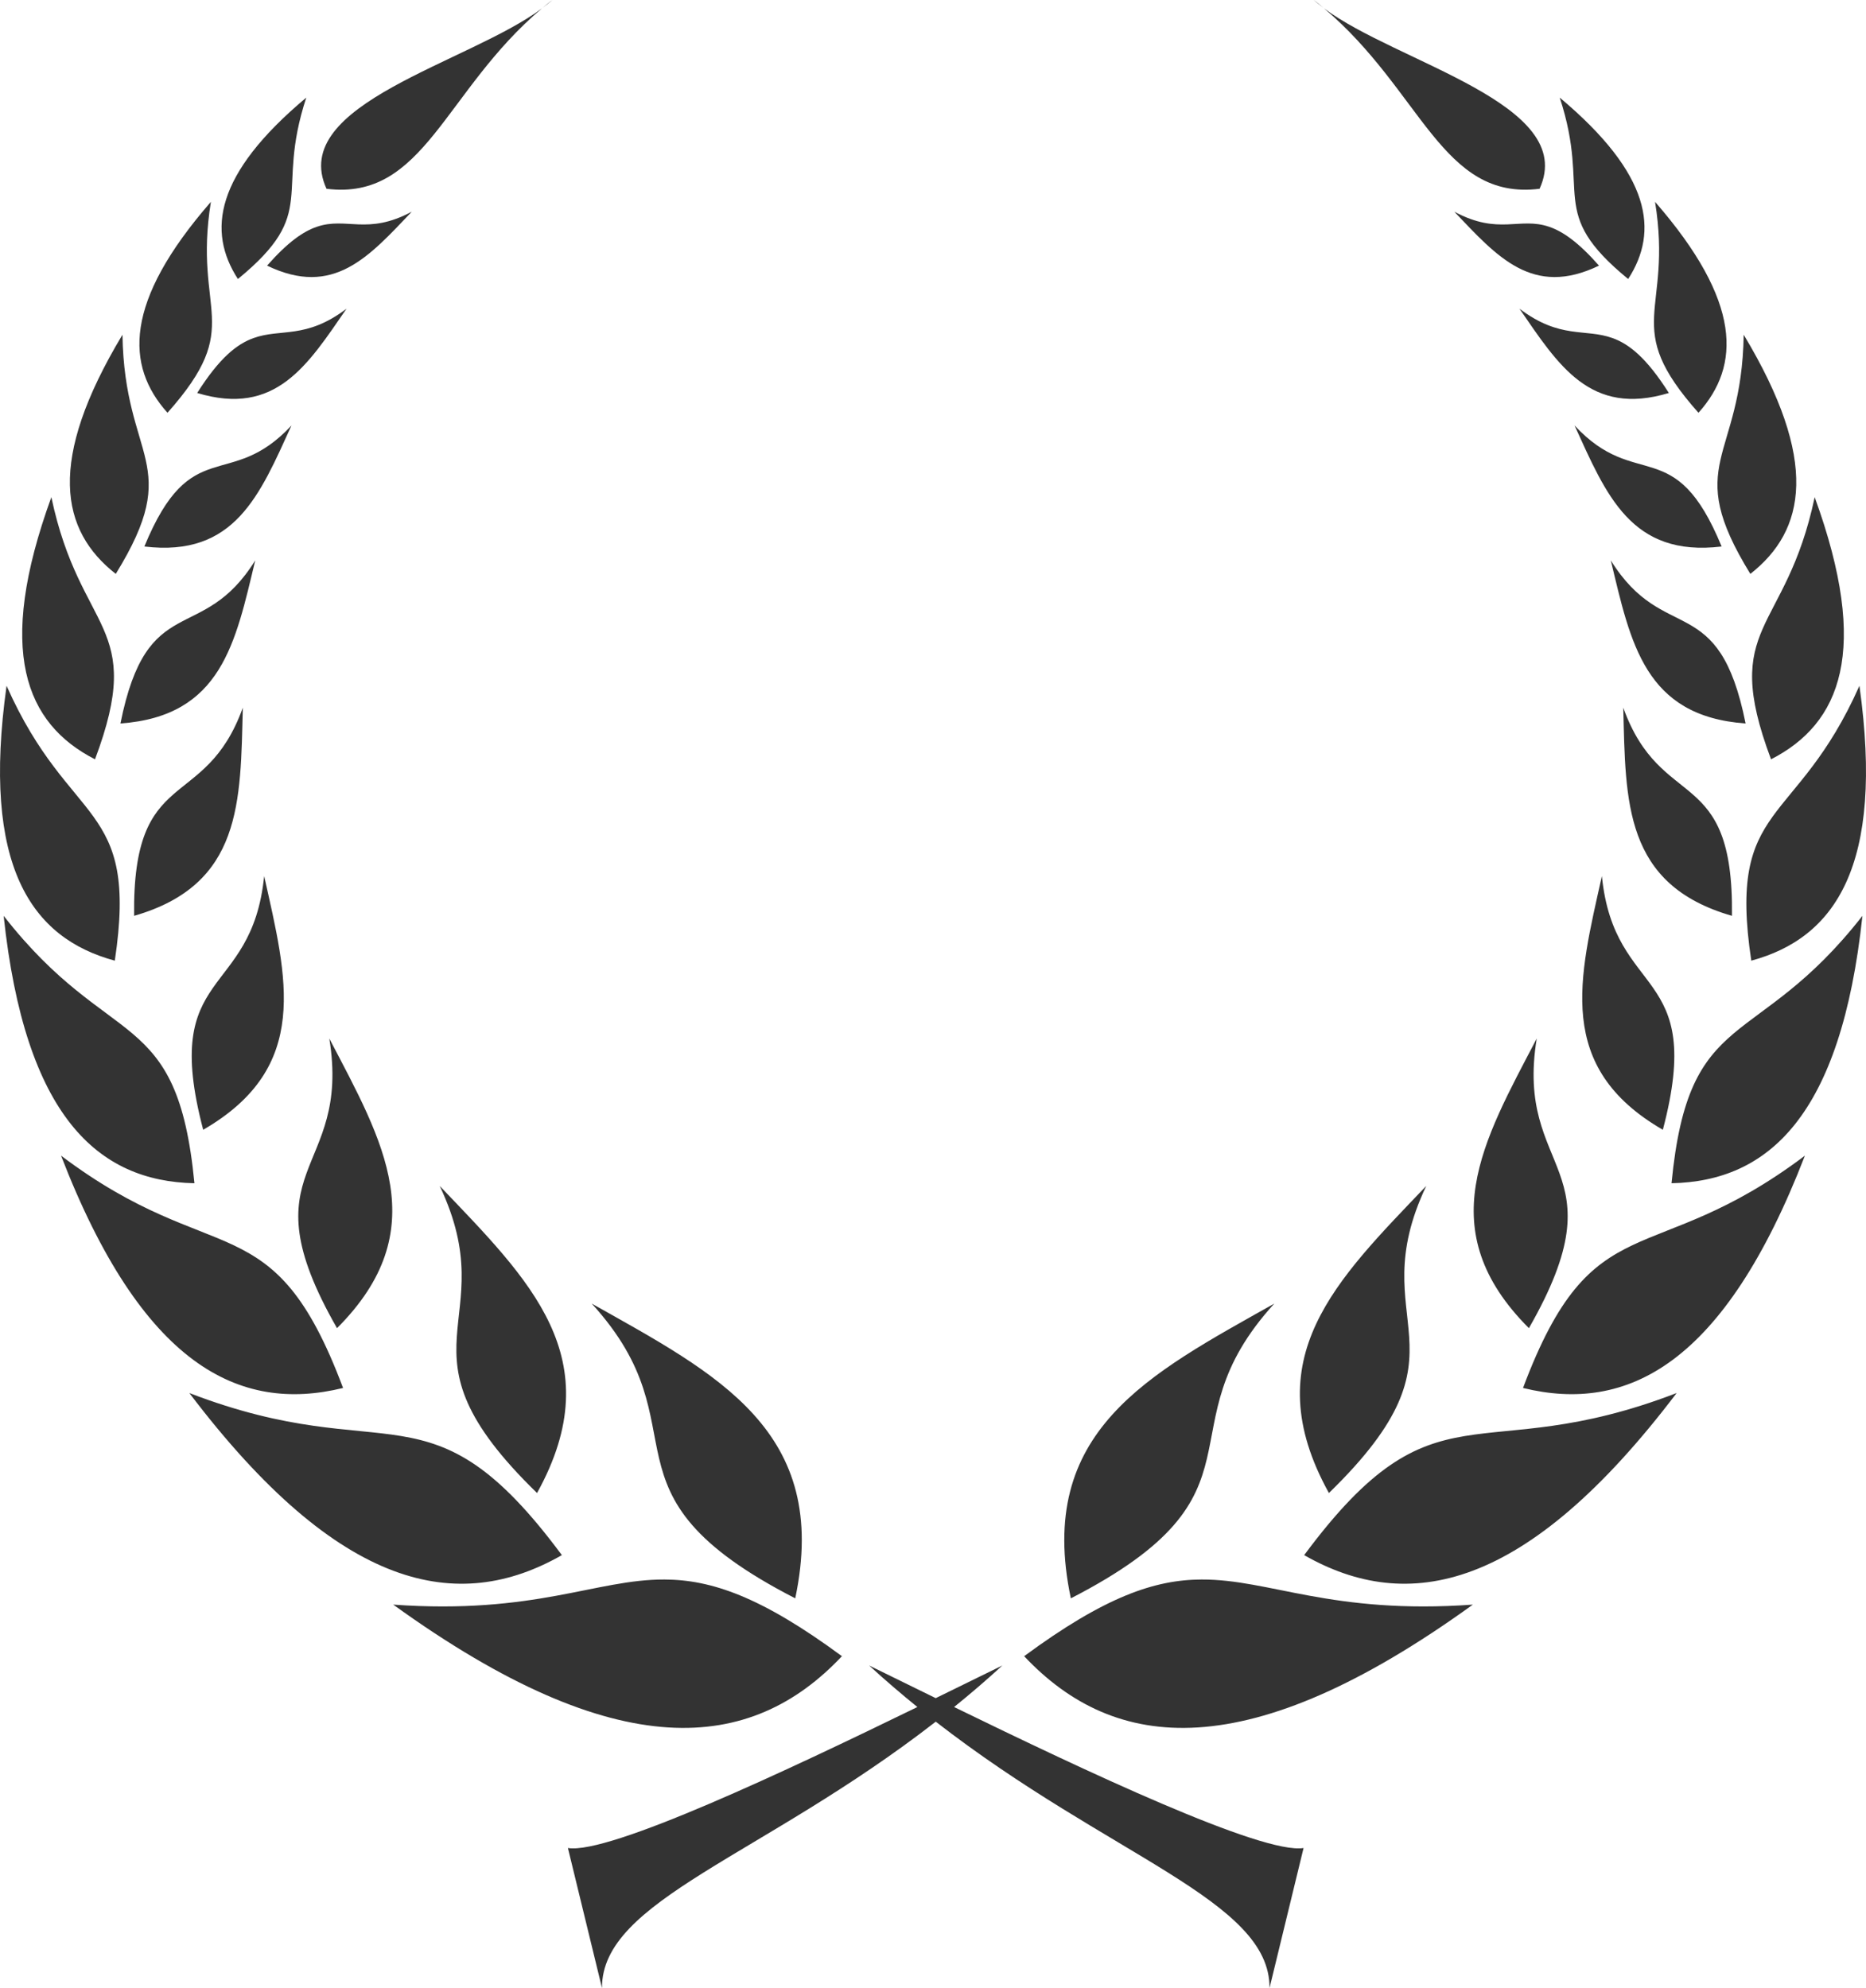 <svg width="46" height="49" viewBox="0 0 46 49" version="1.1" xmlns="http://www.w3.org/2000/svg" xmlns:xlink="http://www.w3.org/1999/xlink">
<title>Chancellor</title>
<desc>Created using Figma</desc>
<g id="Canvas" transform="translate(680 1595)">
<g id="Chancellor">
<g id="layer1">
<g id="path8735">
<use xlink:href="#path0_fill" transform="translate(-680 -1595)" fill="#333333"/>
</g>
</g>
</g>
</g>
<defs>
<path id="path0_fill" d="M 13.615 5.36392e-07C 13.533 0.064 13.452 0.128 13.374 0.194C 13.46 0.129 13.543 0.067 13.615 5.36392e-07ZM 32.387 -2.79745e-08C 32.459 0.067 32.542 0.129 32.628 0.194C 32.55 0.128 32.469 0.064 32.387 -2.79745e-08ZM 13.36 0.206C 11.567 1.551 7.089 2.559 8.049 4.653C 10.46 4.953 10.947 2.242 13.36 0.206L 13.36 0.206ZM 32.64 0.206C 35.053 2.242 35.542 4.953 37.953 4.653C 38.913 2.559 34.433 1.551 32.64 0.206ZM 7.55 2.406C 5.294 4.296 5.103 5.7 5.865 6.877C 7.893 5.213 6.762 4.807 7.55 2.407L 7.55 2.406ZM 38.45 2.406C 39.238 4.806 38.108 5.213 40.137 6.877C 40.899 5.699 40.705 4.296 38.45 2.406L 38.45 2.406ZM 5.199 4.975C 3.054 7.439 3.087 9.013 4.129 10.174C 6.065 7.996 4.753 7.745 5.199 4.975ZM 40.8 4.975C 41.246 7.745 39.934 7.996 41.87 10.174C 42.912 9.013 42.945 7.439 40.8 4.975ZM 10.151 5.218C 9.048 5.808 8.546 5.338 7.81 5.59C 7.475 5.704 7.094 5.968 6.584 6.547C 8.224 7.339 9.099 6.322 10.151 5.218L 10.151 5.218ZM 35.851 5.218C 36.903 6.322 37.778 7.339 39.418 6.547C 38.908 5.968 38.525 5.704 38.19 5.59C 37.454 5.338 36.954 5.808 35.851 5.218L 35.851 5.218ZM 8.543 7.608C 7.537 8.371 6.923 8.088 6.246 8.334C 5.84 8.481 5.411 8.818 4.861 9.686C 6.798 10.272 7.582 9.002 8.543 7.608L 8.543 7.608ZM 37.457 7.608C 38.418 9.002 39.202 10.272 41.14 9.686C 40.59 8.818 40.161 8.481 39.755 8.334C 39.077 8.088 38.464 8.371 37.457 7.608L 37.457 7.608ZM 3.019 8.25C 1.149 11.36 1.489 13.076 2.854 14.145C 4.551 11.39 3.068 11.367 3.019 8.25L 3.019 8.25ZM 42.985 8.25C 42.936 11.367 41.453 11.39 43.149 14.145C 44.514 13.076 44.855 11.36 42.985 8.25ZM 7.186 10.486C 5.66 12.131 4.716 10.656 3.559 13.47C 5.793 13.739 6.404 12.196 7.186 10.486ZM 38.815 10.486C 39.596 12.196 40.208 13.739 42.441 13.47C 41.284 10.656 40.34 12.131 38.815 10.486ZM 1.266 12.254C -0.112 16.04 0.626 17.837 2.342 18.715C 3.606 15.351 1.982 15.643 1.266 12.254L 1.266 12.254ZM 44.735 12.254C 44.019 15.643 42.395 15.351 43.659 18.715C 45.375 17.837 46.114 16.04 44.735 12.254L 44.735 12.254ZM 6.292 13.812C 4.978 15.928 3.632 14.518 2.969 17.832C 5.463 17.653 5.804 15.843 6.292 13.812L 6.292 13.812ZM 39.709 13.812C 40.198 15.843 40.539 17.653 43.032 17.832C 42.369 14.518 41.024 15.928 39.709 13.812L 39.709 13.812ZM 0.162 16.903C -0.458 21.335 0.761 23.119 2.83 23.678C 3.424 19.732 1.726 20.422 0.162 16.903ZM 45.838 16.903C 44.274 20.422 42.578 19.732 43.172 23.678C 45.241 23.119 46.458 21.335 45.838 16.903ZM 5.986 17.442C 5.049 20.044 3.259 18.82 3.306 22.573C 5.975 21.805 5.926 19.761 5.986 17.442ZM 40.016 17.442C 40.076 19.761 40.028 21.805 42.696 22.573C 42.743 18.82 40.953 20.044 40.016 17.442ZM 6.512 21.593C 6.204 24.651 3.945 23.812 5.009 27.846C 7.679 26.304 7.074 24.11 6.512 21.593ZM 39.489 21.593C 38.928 24.11 38.323 26.304 40.992 27.846C 42.056 23.812 39.797 24.651 39.489 21.593ZM 0.09 22.573C 0.617 27.518 2.412 29.115 4.793 29.164C 4.368 24.751 2.726 25.948 0.09 22.573L 0.09 22.573ZM 45.912 22.573C 43.276 25.948 41.63 24.751 41.206 29.164C 43.587 29.115 45.384 27.518 45.912 22.573ZM 8.118 25.597C 8.669 28.967 6.002 28.711 8.308 32.736C 10.728 30.315 9.447 28.137 8.118 25.597ZM 37.883 25.597C 36.554 28.137 35.27 30.315 37.69 32.736C 39.997 28.711 37.331 28.967 37.883 25.597ZM 1.505 28.484C 3.498 33.639 5.887 34.84 8.457 34.21C 6.727 29.595 5.308 31.351 1.505 28.484L 1.505 28.484ZM 44.494 28.484C 40.691 31.351 39.274 29.595 37.545 34.21C 40.115 34.84 42.501 33.639 44.494 28.484L 44.494 28.484ZM 10.84 29.231C 12.465 32.661 9.538 33.204 13.239 36.799C 15.079 33.475 13.04 31.538 10.84 29.231ZM 35.159 29.231C 32.959 31.539 30.919 33.475 32.76 36.799C 36.461 33.204 33.534 32.661 35.159 29.231ZM 14.587 32.13C 17.433 35.249 14.499 36.773 19.604 39.395C 20.476 35.268 17.678 33.87 14.587 32.13ZM 31.414 32.13C 28.324 33.87 25.526 35.268 26.398 39.395C 31.502 36.773 28.569 35.249 31.414 32.13ZM 4.668 34.335C 8.382 39.233 11.3 39.786 13.851 38.33C 10.586 33.928 9.611 36.236 4.668 34.335ZM 41.332 34.335C 36.389 36.236 35.416 33.928 32.15 38.33C 34.701 39.786 37.617 39.233 41.332 34.335ZM 16.379 38.931C 14.695 38.924 13.181 39.8 9.694 39.55C 15.238 43.552 18.519 43.195 20.755 40.821C 18.762 39.351 17.531 38.935 16.379 38.931L 16.379 38.931ZM 29.621 38.931C 28.469 38.935 27.24 39.351 25.247 40.821C 27.483 43.195 30.765 43.552 36.308 39.55C 32.822 39.8 31.305 38.924 29.621 38.931L 29.621 38.931ZM 21.425 41.05C 21.822 41.414 22.22 41.753 22.615 42.074C 19.417 43.633 15.014 45.713 14 45.549L 14.84 49C 14.826 46.836 18.771 45.773 23.068 42.435C 27.365 45.773 31.31 46.835 31.296 49L 32.135 45.549C 31.121 45.713 26.718 43.633 23.52 42.074C 23.916 41.753 24.314 41.414 24.71 41.05C 24.251 41.274 23.678 41.556 23.067 41.855C 22.457 41.556 21.884 41.274 21.425 41.05L 21.425 41.05Z"/>
</defs>
</svg>
